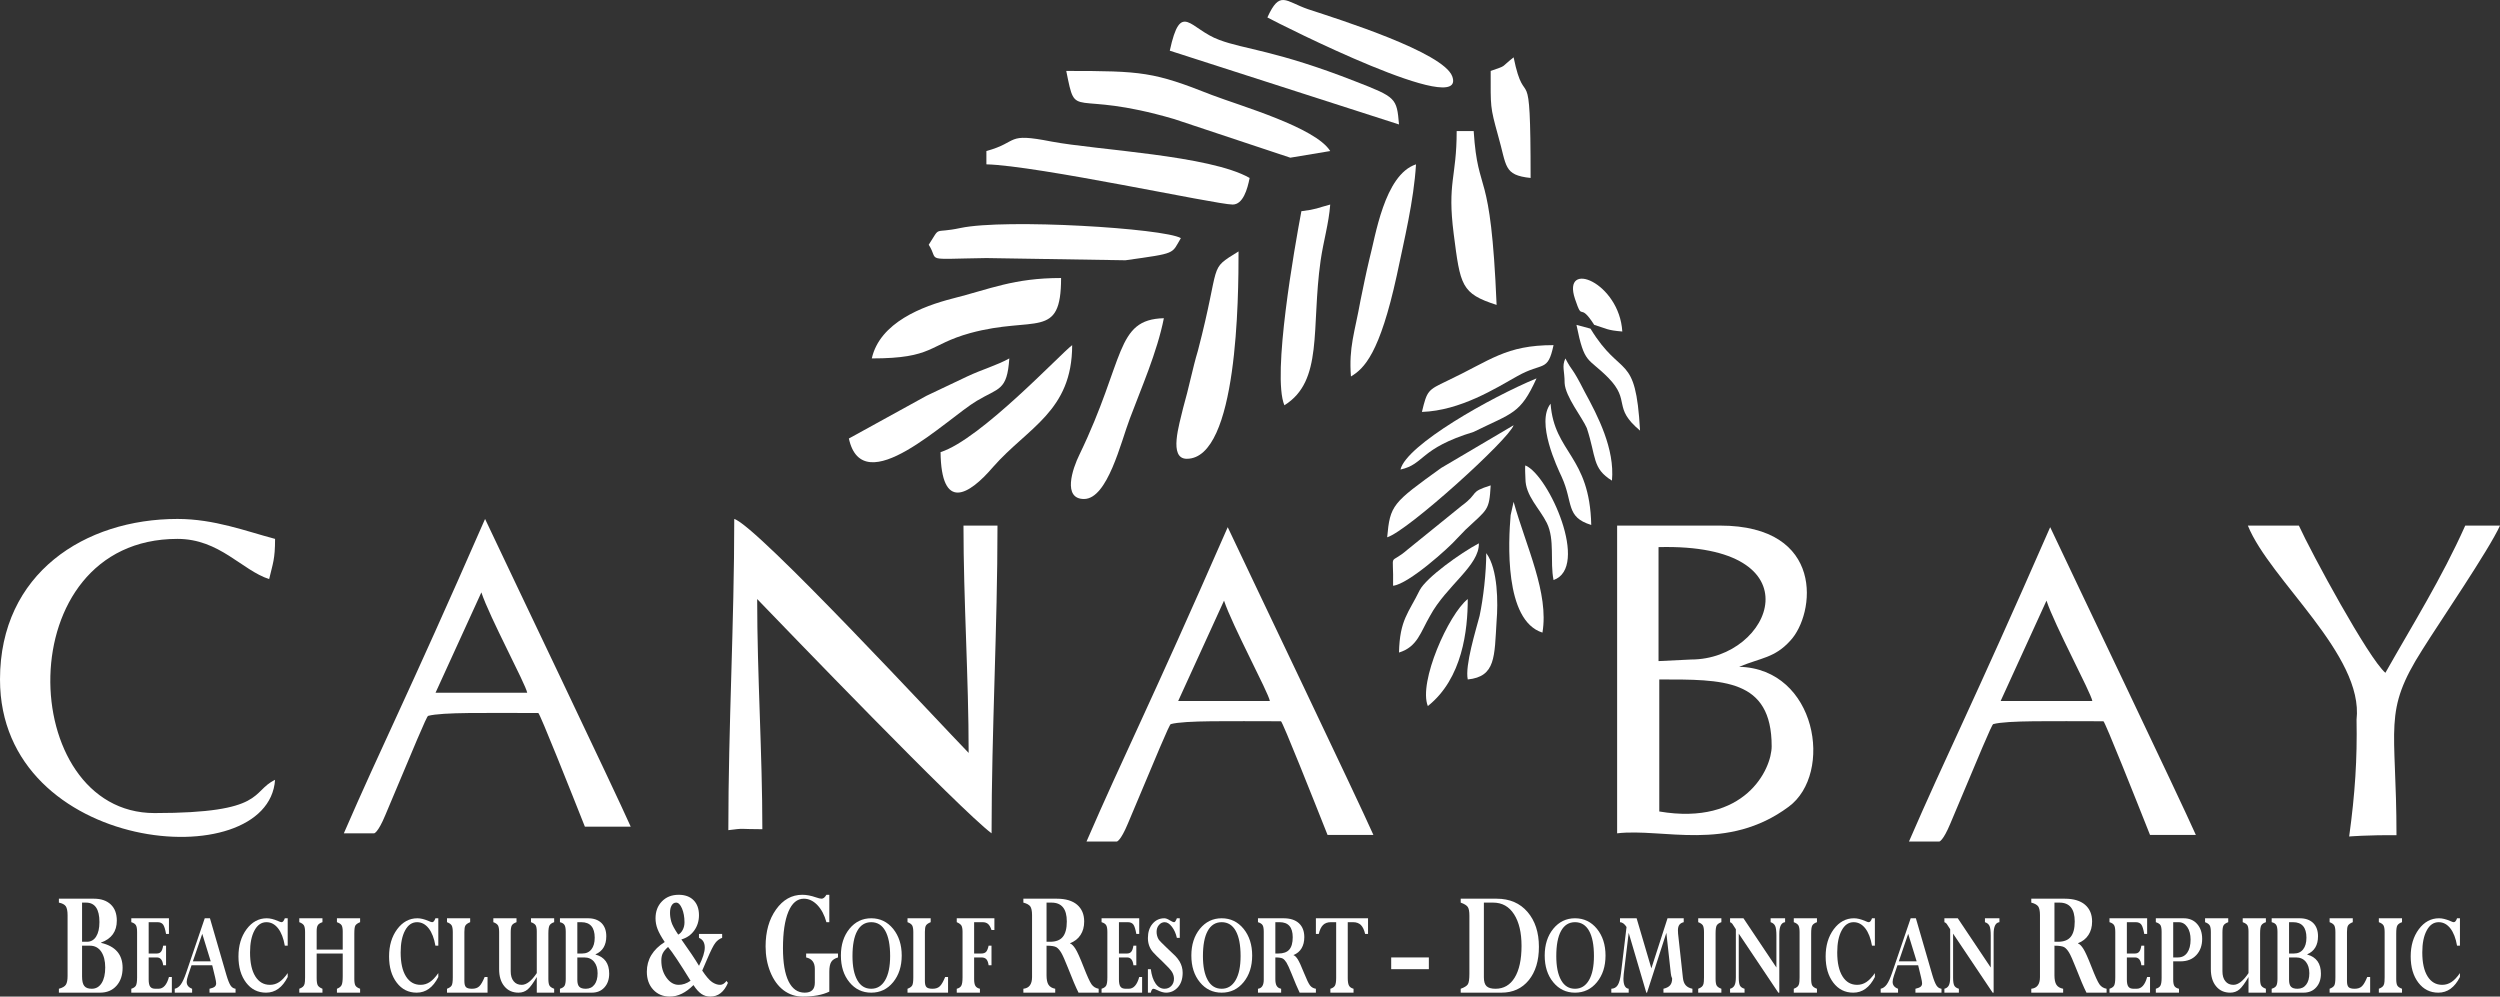 <?xml version="1.0" standalone="no"?>
<!-- Generator: Adobe Fireworks 10, Export SVG Extension by Aaron Beall (http://fireworks.abeall.com) . Version: 0.6.1  -->
<!DOCTYPE svg PUBLIC "-//W3C//DTD SVG 1.1//EN" "http://www.w3.org/Graphics/SVG/1.1/DTD/svg11.dtd">
<svg id="Untitled-Page%201" viewBox="0 0 439 175" style="background-color:#ffffff00" version="1.1"
	xmlns="http://www.w3.org/2000/svg" xmlns:xlink="http://www.w3.org/1999/xlink" xml:space="preserve"
	x="0px" y="0px" width="439px" height="175px"
>
	<rect x="0" y="0" width="439" height="175" fill="#333333" stroke="none"/>
	<g id="Layer%201">
		<g>
			<path d="M 283.967 146.332 C 292.018 145.387 303.313 149.669 314.092 141.663 C 322.012 135.825 319.026 117.423 305.392 117.089 C 309.287 115.478 311.623 115.533 314.351 112.531 C 318.766 107.86 320.584 92.293 302.015 92.293 L 283.967 92.293 L 283.967 146.332 ZM 296.951 115.811 L 291.238 116.089 L 291.238 96.073 C 319.415 95.352 311.236 115.811 296.951 115.811 ZM 291.369 142.496 L 291.369 119.313 C 302.536 119.313 311.105 119.146 311.105 131.043 C 311.105 135.046 306.431 145.054 291.369 142.496 Z" fill="#ffffff"/>
			<path d="M 127.896 145.776 C 130.882 145.387 129.714 145.61 133.869 145.61 C 133.869 132.322 132.96 118.535 132.96 105.192 C 137.635 110.028 168.537 142.163 174.12 146.332 C 174.12 128.319 175.159 110.251 175.159 92.293 L 169.187 92.293 C 169.187 105.526 170.095 118.868 170.095 132.212 C 165.421 127.43 132.96 92.35 128.935 91.126 C 128.935 109.529 127.896 127.43 127.896 145.776 L 127.896 145.776 Z" fill="#ffffff"/>
			<path d="M 60.378 146.332 C 64.533 146.332 65.052 146.332 65.701 146.332 C 65.701 146.332 66.35 146.278 67.649 143.165 C 72.842 130.821 74.92 125.762 75.179 125.707 C 77.646 125.039 85.437 125.206 94.526 125.206 C 94.786 125.206 100.369 139.272 102.706 145.166 L 110.756 145.166 C 107.9 138.716 89.332 99.966 85.178 91.126 C 71.155 123.149 67.129 130.767 60.378 146.332 L 60.378 146.332 ZM 84.529 104.024 C 85.956 108.361 92.319 120.147 92.578 121.649 L 76.478 121.649 L 84.529 104.024 Z" fill="#ffffff"/>
			<path d="M 0 119.313 C 0 150.002 47.133 154.005 48.302 136.938 C 44.017 138.993 46.745 142.775 27.137 142.775 C 2.856 142.775 1.299 94.629 31.163 94.629 C 38.564 94.629 42.459 100.133 47.263 101.689 C 47.913 98.909 48.302 98.243 48.302 94.629 C 43.238 93.294 37.655 91.126 31.163 91.126 C 14.932 91.126 0 100.633 0 119.313 L 0 119.313 Z" fill="#ffffff"/>
			<path d="M 413.81 126.374 C 413.941 133.212 413.551 139.383 412.513 146.888 C 412.513 146.888 415.759 146.612 420.823 146.666 C 420.823 127.374 418.356 125.094 425.367 114.087 C 428.354 109.306 437.053 96.574 439 92.293 L 432.897 92.293 C 428.743 101.578 423.679 109.639 418.874 118.146 C 415.887 115.588 405.89 97.13 403.682 92.293 L 394.723 92.293 C 398.618 101.911 415.11 114.977 413.81 126.374 L 413.81 126.374 Z" fill="#ffffff"/>
			<path d="M 226.577 27.691 L 233.587 26.524 C 230.992 22.353 217.747 18.573 212.813 16.683 C 202.556 12.624 200.609 12.457 187.234 12.457 C 189.052 21.52 187.754 15.516 206.191 20.909 L 226.577 27.691 Z" fill="#ffffff"/>
			<path d="M 173.211 26.524 L 173.211 28.858 C 182.17 29.081 213.592 35.919 216.45 35.919 C 218.267 35.919 219.046 33.251 219.436 31.249 C 212.424 27.247 192.558 26.357 184.637 24.856 C 176.458 23.244 179.055 24.912 173.211 26.524 L 173.211 26.524 Z" fill="#ffffff"/>
			<path d="M 163.083 42.98 C 165.032 45.982 161.785 45.482 173.211 45.316 L 197.622 45.704 C 206.71 44.425 205.673 44.648 207.36 41.813 C 204.374 40.089 176.587 38.366 168.667 40.034 C 163.733 41.09 165.291 39.533 163.083 42.98 L 163.083 42.98 Z" fill="#ffffff"/>
			<path d="M 153.086 62.939 C 163.992 62.939 162.954 60.548 170.355 58.492 C 181.781 55.378 186.326 59.77 186.326 48.818 C 178.015 48.818 173.86 50.764 167.238 52.431 C 162.045 53.766 154.514 56.601 153.086 62.939 L 153.086 62.939 Z" fill="#ffffff"/>
			<path d="M 208.399 80.563 C 217.358 80.563 217.488 52.098 217.488 44.147 C 212.035 47.539 214.501 45.704 210.346 61.604 C 209.437 64.606 208.788 68.053 207.75 71.668 C 207.1 74.503 205.153 80.563 208.399 80.563 L 208.399 80.563 Z" fill="#ffffff"/>
			<path d="M 237.225 66.108 C 239.561 64.718 242.287 62.049 245.274 48.373 C 246.572 42.146 248.261 35.307 248.651 28.858 C 243.067 30.693 241.508 41.646 240.469 45.482 C 239.821 48.206 239.431 50.208 238.912 52.709 C 237.874 58.492 236.833 60.938 237.225 66.108 L 237.225 66.108 Z" fill="#ffffff"/>
			<path d="M 205.413 8.9 L 245.664 21.854 C 245.274 17.184 245.144 17.073 238.003 14.292 C 224.11 8.844 218.527 8.678 214.112 7.009 C 208.918 5.119 207.36 -0.051 205.413 8.9 L 205.413 8.9 Z" fill="#ffffff"/>
			<path d="M 190.35 87.624 C 194.505 87.624 196.843 77.561 198.401 73.502 C 200.349 68.276 203.205 61.827 204.374 55.878 C 195.804 56.101 197.622 63.106 189.572 79.785 C 188.273 82.398 186.586 87.624 190.35 87.624 L 190.35 87.624 Z" fill="#ffffff"/>
			<path d="M 165.161 79.395 C 165.291 89.847 170.095 87.012 174.38 82.008 C 180.482 75.058 188.273 72.224 188.273 60.605 C 186.196 62.16 172.173 77.171 165.161 79.395 L 165.161 79.395 Z" fill="#ffffff"/>
			<path d="M 262.803 53.543 C 261.764 28.525 259.557 34.864 258.779 23.021 L 255.792 23.021 C 255.792 31.249 254.105 31.972 255.272 41.09 C 256.441 50.152 256.572 51.542 262.803 53.543 L 262.803 53.543 Z" fill="#ffffff"/>
			<path d="M 222.551 3.063 C 225.018 4.396 257.738 20.909 255.013 13.403 C 253.454 9.177 235.277 3.451 229.692 1.616 C 225.667 0.227 224.759 -1.774 222.551 3.063 L 222.551 3.063 Z" fill="#ffffff"/>
			<path d="M 228.523 37.087 C 227.356 43.313 223.331 65.885 225.538 71.167 C 232.42 66.886 230.213 57.658 231.9 45.759 C 232.42 42.202 233.328 39.31 233.587 35.919 C 231.251 36.531 231.251 36.753 228.523 37.087 L 228.523 37.087 Z" fill="#ffffff"/>
			<path d="M 149.06 77.005 C 151.528 88.234 166.2 73.558 171.523 70.389 C 175.418 68.053 176.847 68.666 177.236 62.939 C 174.9 64.218 172.562 64.829 169.836 66.108 C 167.238 67.331 165.421 68.221 162.694 69.5 L 149.06 77.005 Z" fill="#ffffff"/>
			<path d="M 245.923 82.453 C 250.208 81.508 249.169 78.784 258.779 75.837 C 265.659 72.446 266.959 72.724 269.815 66.442 C 261.764 69.777 246.962 78.117 245.923 82.453 L 245.923 82.453 Z" fill="#ffffff"/>
			<path d="M 266.438 66.053 C 270.982 63.495 271.762 65.441 272.802 60.605 C 264.361 60.605 261.764 63.273 254.105 66.886 C 250.728 68.499 250.597 68.554 249.69 72.334 C 256.441 72.112 262.674 68.165 266.438 66.053 L 266.438 66.053 Z" fill="#ffffff"/>
			<path d="M 261.764 12.457 C 261.764 18.851 261.636 18.63 263.062 23.8 C 264.62 29.193 263.972 30.748 268.775 31.249 C 268.775 8.844 267.867 20.241 265.79 10.068 C 263.323 12.013 264.751 11.402 261.764 12.457 L 261.764 12.457 Z" fill="#ffffff"/>
			<path d="M 243.587 94.351 C 247.223 93.238 265.01 77.116 265.79 74.67 L 253.064 82.176 C 244.495 88.346 244.105 88.68 243.587 94.351 L 243.587 94.351 Z" fill="#ffffff"/>
			<path d="M 249.3 103.635 C 247.351 107.638 245.795 108.806 245.664 114.587 C 248.91 113.587 249.428 111.029 251.118 108.138 C 253.974 102.857 259.818 99.299 259.687 95.407 C 256.441 97.13 250.469 101.411 249.3 103.635 L 249.3 103.635 Z" fill="#ffffff"/>
			<path d="M 255.792 94.629 L 257.349 93.016 C 261.246 89.347 261.505 89.736 261.764 85.233 C 257.869 86.456 259.818 86.512 256.7 88.791 L 247.223 96.463 C 243.715 99.521 244.754 96.408 244.625 102.857 C 247.351 102.579 254.492 96.13 255.792 94.629 L 255.792 94.629 Z" fill="#ffffff"/>
			<path d="M 267.867 84.066 C 267.867 87.068 270.333 89.236 271.633 91.849 C 273.061 94.796 272.151 98.576 272.802 101.856 C 279.164 99.633 272.023 83.51 267.867 81.73 C 267.738 81.73 267.867 83.898 267.867 84.066 L 267.867 84.066 Z" fill="#ffffff"/>
			<path d="M 274.749 67.275 C 274.879 69.666 277.864 73.335 278.644 75.17 C 280.333 80.285 279.553 82.231 283.059 84.399 C 283.579 78.839 280.592 73.057 278.254 68.777 C 275.918 64.162 276.177 65.441 274.879 62.939 C 274.228 64.384 274.749 65.051 274.749 67.275 L 274.749 67.275 Z" fill="#ffffff"/>
			<path d="M 257.738 119.313 C 262.674 118.813 262.413 115.31 262.803 109.028 C 263.062 105.97 263.062 99.911 260.985 97.13 C 260.985 100.577 260.466 105.081 259.818 108.138 C 259.169 110.641 257.22 116.867 257.738 119.313 L 257.738 119.313 Z" fill="#ffffff"/>
			<path d="M 270.854 111.085 C 272.023 104.135 267.997 96.018 265.79 88.124 L 265.269 90.459 C 264.882 94.962 264.102 108.972 270.854 111.085 L 270.854 111.085 Z" fill="#ffffff"/>
			<path d="M 279.292 57.713 L 276.826 57.045 C 278.254 64.107 278.774 62.661 282.41 66.331 C 286.435 70.444 283.059 71.501 287.992 75.614 C 287.213 61.66 284.746 66.664 279.292 57.713 L 279.292 57.713 Z" fill="#ffffff"/>
			<path d="M 274.228 83.732 C 276.307 88.291 274.879 90.793 279.423 92.183 C 279.164 80.007 272.931 79.562 272.282 70.889 C 269.685 74.17 273.451 82.064 274.228 83.732 L 274.228 83.732 Z" fill="#ffffff"/>
			<path d="M 257.738 105.192 C 254.364 107.86 249.041 119.814 250.728 123.983 C 256.831 119.146 257.738 110.584 257.738 105.192 L 257.738 105.192 Z" fill="#ffffff"/>
			<path d="M 279.943 57.045 C 282.149 57.713 282.149 57.991 284.877 58.214 C 284.356 49.596 274.228 45.482 276.567 52.487 C 277.995 56.767 277.215 52.765 279.943 57.045 L 279.943 57.045 Z" fill="#ffffff"/>
			<path d="M 190.788 147.778 C 194.943 147.778 195.462 147.778 196.112 147.778 C 196.112 147.778 196.761 147.724 198.06 144.61 C 203.253 132.268 205.33 127.209 205.59 127.153 C 208.058 126.486 215.848 126.653 224.938 126.653 C 225.197 126.653 230.779 140.718 233.117 146.612 L 241.168 146.612 C 238.312 140.161 219.743 101.412 215.589 92.573 C 201.565 124.596 197.54 132.212 190.788 147.778 L 190.788 147.778 ZM 214.939 105.471 C 216.367 109.808 222.73 121.593 222.989 123.094 L 206.889 123.094 L 214.939 105.471 Z" fill="#ffffff"/>
			<path d="M 335.212 147.778 C 339.368 147.778 339.886 147.778 340.537 147.778 C 340.537 147.778 341.186 147.724 342.484 144.61 C 347.678 132.268 349.755 127.209 350.014 127.153 C 352.481 126.486 360.273 126.653 369.361 126.653 C 369.622 126.653 375.204 140.718 377.542 146.612 L 385.591 146.612 C 382.735 140.161 364.168 101.412 360.012 92.573 C 345.991 124.596 341.965 132.212 335.212 147.778 L 335.212 147.778 ZM 359.363 105.471 C 360.791 109.808 367.155 121.593 367.414 123.094 L 351.314 123.094 L 359.363 105.471 Z" fill="#ffffff"/>
			<g>
				<path d="M 20.449 173.109 C 21.164 172.314 21.53 171.261 21.53 169.951 C 21.53 167.609 20.266 166.148 17.747 165.568 L 17.747 165.514 C 19.591 164.848 20.513 163.559 20.513 161.657 C 20.513 160.433 20.155 159.487 19.448 158.821 C 18.741 158.155 17.755 157.811 16.5 157.811 L 10.341 157.811 L 10.341 158.499 C 10.929 158.617 11.334 158.832 11.549 159.133 C 11.755 159.444 11.867 159.97 11.867 160.701 L 11.867 171.369 C 11.867 172.078 11.771 172.583 11.581 172.894 C 11.39 173.217 10.977 173.453 10.341 173.625 L 10.341 174.312 L 17.564 174.312 C 18.764 174.312 19.726 173.915 20.449 173.109 L 20.449 173.109 ZM 15.109 158.499 C 16.674 158.499 17.461 159.637 17.461 161.915 C 17.461 163.011 17.262 163.859 16.881 164.461 C 16.492 165.073 15.959 165.374 15.276 165.374 L 14.41 165.374 L 14.41 158.499 L 15.109 158.499 L 15.109 158.499 ZM 17.771 167.104 C 18.24 167.802 18.478 168.726 18.478 169.886 C 18.478 171.057 18.264 171.97 17.843 172.637 C 17.421 173.303 16.841 173.625 16.11 173.625 C 15.49 173.625 15.053 173.464 14.799 173.131 C 14.537 172.808 14.41 172.25 14.41 171.465 L 14.41 166.062 L 15.8 166.062 C 16.643 166.062 17.294 166.416 17.771 167.104 L 17.771 167.104 Z" fill="#ffffff"/>
				<path d="M 28.269 167.125 C 28.094 167.34 27.848 167.437 27.53 167.437 L 26.107 167.437 L 26.107 161.936 L 27.681 161.936 C 28.126 161.936 28.444 162.087 28.65 162.366 C 28.849 162.646 29.016 163.194 29.159 163.999 L 29.667 163.999 L 29.667 161.249 L 23.056 161.249 L 23.056 161.936 C 23.453 162.055 23.715 162.227 23.858 162.452 C 24.001 162.678 24.073 163.075 24.073 163.655 L 24.073 171.637 C 24.073 172.346 24.001 172.819 23.866 173.066 C 23.731 173.313 23.461 173.496 23.056 173.625 L 23.056 174.312 L 30.176 174.312 L 30.176 171.562 L 29.667 171.562 C 29.294 172.937 28.682 173.625 27.824 173.625 L 27.307 173.625 C 26.862 173.625 26.552 173.507 26.378 173.26 C 26.195 173.023 26.107 172.604 26.107 172.003 L 26.107 168.125 L 27.53 168.125 C 28.181 168.125 28.555 168.587 28.65 169.5 L 29.159 169.5 L 29.159 166.062 L 28.65 166.062 C 28.571 166.567 28.444 166.921 28.269 167.125 L 28.269 167.125 Z" fill="#ffffff"/>
				<path d="M 41.365 174.312 L 41.365 173.625 C 41 173.582 40.706 173.388 40.483 173.045 C 40.261 172.701 40.014 172.089 39.752 171.197 L 36.867 161.249 L 35.953 161.249 L 32.695 170.81 C 32.369 171.766 32.051 172.454 31.75 172.873 C 31.448 173.292 31.09 173.539 30.685 173.625 L 30.685 174.312 L 33.736 174.312 L 33.736 173.625 C 33.1 173.388 32.783 172.991 32.783 172.411 C 32.783 172.142 32.862 171.777 33.021 171.304 L 33.633 169.5 L 37.265 169.5 L 37.781 171.637 C 37.892 172.121 37.956 172.465 37.956 172.669 C 37.956 172.927 37.868 173.131 37.694 173.27 C 37.519 173.41 37.217 173.528 36.788 173.625 L 36.788 174.312 L 41.365 174.312 L 41.365 174.312 ZM 35.516 163.978 L 37.002 168.812 L 33.871 168.812 L 35.516 163.978 L 35.516 163.978 Z" fill="#ffffff"/>
				<path d="M 50.52 161.249 L 50.011 161.249 C 49.852 161.711 49.661 161.936 49.439 161.936 C 49.328 161.936 49.113 161.872 48.803 161.722 C 48.072 161.41 47.42 161.249 46.848 161.249 C 45.434 161.249 44.25 161.893 43.296 163.172 C 42.343 164.461 41.874 166.051 41.874 167.953 C 41.874 169.843 42.319 171.369 43.217 172.551 C 44.115 173.732 45.283 174.312 46.721 174.312 C 48.327 174.312 49.59 173.399 50.52 171.562 L 50.52 170.875 C 50.011 171.605 49.511 172.132 49.018 172.454 C 48.525 172.776 47.993 172.937 47.405 172.937 C 46.308 172.937 45.458 172.443 44.838 171.455 C 44.218 170.466 43.908 169.07 43.908 167.254 C 43.908 165.643 44.162 164.354 44.687 163.387 C 45.203 162.42 45.903 161.936 46.785 161.936 C 47.587 161.936 48.271 162.302 48.835 163.022 C 49.399 163.752 49.789 164.762 50.011 166.062 L 50.52 166.062 L 50.52 161.249 L 50.52 161.249 Z" fill="#ffffff"/>
				<path d="M 59.968 173.013 C 59.825 173.27 59.563 173.475 59.166 173.625 L 59.166 174.312 L 63.235 174.312 L 63.235 173.625 C 62.813 173.475 62.535 173.281 62.408 173.055 C 62.281 172.83 62.218 172.443 62.218 171.885 L 62.218 163.946 C 62.218 163.215 62.273 162.742 62.4 162.527 C 62.527 162.312 62.806 162.108 63.235 161.936 L 63.235 161.249 L 59.166 161.249 L 59.166 161.936 C 59.579 162.087 59.849 162.259 59.984 162.474 C 60.111 162.689 60.183 163.054 60.183 163.57 L 60.183 166.749 L 55.606 166.749 L 55.606 163.483 C 55.606 163.022 55.669 162.678 55.812 162.463 C 55.947 162.248 56.218 162.065 56.623 161.936 L 56.623 161.249 L 52.554 161.249 L 52.554 161.936 C 52.967 162.087 53.238 162.28 53.373 162.506 C 53.5 162.732 53.571 163.118 53.571 163.677 L 53.571 171.616 C 53.571 172.175 53.54 172.561 53.484 172.765 C 53.428 172.97 53.333 173.141 53.19 173.27 C 53.047 173.399 52.84 173.518 52.554 173.625 L 52.554 174.312 L 56.623 174.312 L 56.623 173.625 C 56.202 173.453 55.924 173.249 55.796 173.013 C 55.669 172.776 55.606 172.346 55.606 171.723 L 55.606 167.437 L 60.183 167.437 L 60.183 171.433 C 60.183 172.228 60.111 172.755 59.968 173.013 L 59.968 173.013 Z" fill="#ffffff"/>
				<path d="M 76.967 161.249 L 76.458 161.249 C 76.299 161.711 76.108 161.936 75.886 161.936 C 75.775 161.936 75.56 161.872 75.25 161.722 C 74.519 161.41 73.867 161.249 73.295 161.249 C 71.881 161.249 70.697 161.893 69.743 163.172 C 68.79 164.461 68.321 166.051 68.321 167.953 C 68.321 169.843 68.766 171.369 69.664 172.551 C 70.562 173.732 71.73 174.312 73.168 174.312 C 74.773 174.312 76.037 173.399 76.967 171.562 L 76.967 170.875 C 76.458 171.605 75.957 172.132 75.465 172.454 C 74.972 172.776 74.44 172.937 73.852 172.937 C 72.755 172.937 71.905 172.443 71.285 171.455 C 70.665 170.466 70.355 169.07 70.355 167.254 C 70.355 165.643 70.609 164.354 71.134 163.387 C 71.65 162.42 72.35 161.936 73.232 161.936 C 74.034 161.936 74.718 162.302 75.282 163.022 C 75.846 163.752 76.236 164.762 76.458 166.062 L 76.967 166.062 L 76.967 161.249 L 76.967 161.249 Z" fill="#ffffff"/>
				<path d="M 78.493 161.249 L 78.493 161.936 C 78.906 162.087 79.176 162.28 79.311 162.506 C 79.438 162.732 79.51 163.118 79.51 163.677 L 79.51 171.616 C 79.51 172.336 79.446 172.808 79.319 173.034 C 79.192 173.27 78.922 173.464 78.493 173.625 L 78.493 174.312 L 85.613 174.312 L 85.613 171.562 L 85.104 171.562 C 84.77 172.368 84.46 172.916 84.159 173.195 C 83.857 173.485 83.427 173.625 82.887 173.625 C 82.362 173.625 82.013 173.528 81.822 173.335 C 81.632 173.141 81.544 172.787 81.544 172.25 L 81.544 163.634 C 81.544 163.118 81.6 162.742 81.727 162.527 C 81.854 162.312 82.132 162.108 82.561 161.936 L 82.561 161.249 L 78.493 161.249 L 78.493 161.249 Z" fill="#ffffff"/>
				<path d="M 97.311 174.312 L 97.311 173.625 C 96.889 173.475 96.611 173.281 96.484 173.055 C 96.357 172.841 96.293 172.443 96.293 171.885 L 96.293 163.924 C 96.293 163.204 96.365 162.721 96.508 162.484 C 96.651 162.248 96.913 162.065 97.311 161.936 L 97.311 161.249 L 93.242 161.249 L 93.242 161.936 C 93.655 162.087 93.933 162.27 94.06 162.474 C 94.187 162.689 94.259 163.054 94.259 163.57 L 94.259 170.875 C 93.337 172.25 92.455 172.937 91.613 172.937 C 91.009 172.937 90.54 172.733 90.198 172.304 C 89.848 171.885 89.681 171.304 89.681 170.552 L 89.681 163.741 C 89.681 163.14 89.745 162.721 89.88 162.495 C 90.015 162.27 90.285 162.087 90.699 161.936 L 90.699 161.249 L 86.63 161.249 L 86.63 161.936 C 87.043 162.087 87.313 162.28 87.448 162.506 C 87.576 162.732 87.647 163.118 87.647 163.677 L 87.647 170.187 C 87.647 171.455 87.949 172.454 88.569 173.195 C 89.189 173.947 90.015 174.312 91.056 174.312 C 91.676 174.312 92.217 174.119 92.67 173.732 C 93.115 173.346 93.647 172.615 94.259 171.562 L 94.259 174.312 L 97.311 174.312 L 97.311 174.312 Z" fill="#ffffff"/>
				<path d="M 106.139 173.388 C 106.696 172.776 106.974 171.97 106.974 170.971 C 106.974 169.177 106.171 168.06 104.574 167.62 L 104.574 167.577 C 105.829 167.029 106.465 165.976 106.465 164.407 C 106.465 163.408 106.179 162.635 105.615 162.076 C 105.043 161.528 104.256 161.249 103.255 161.249 L 98.328 161.249 L 98.328 161.936 C 98.725 162.033 98.987 162.194 99.13 162.431 C 99.273 162.667 99.345 163.075 99.345 163.634 L 99.345 171.885 C 99.345 172.422 99.281 172.819 99.154 173.066 C 99.027 173.313 98.749 173.496 98.328 173.625 L 98.328 174.312 L 103.914 174.312 C 104.836 174.312 105.583 174.012 106.139 173.388 L 106.139 173.388 ZM 102.079 161.936 C 103.644 161.936 104.431 162.85 104.431 164.665 C 104.431 165.546 104.232 166.223 103.851 166.706 C 103.461 167.201 102.929 167.437 102.245 167.437 L 101.379 167.437 L 101.379 161.936 L 102.079 161.936 L 102.079 161.936 ZM 104.32 168.887 C 104.733 169.392 104.939 170.069 104.939 170.907 C 104.939 171.766 104.749 172.432 104.383 172.905 C 104.017 173.388 103.509 173.625 102.865 173.625 C 102.325 173.625 101.944 173.507 101.721 173.27 C 101.49 173.034 101.379 172.626 101.379 172.056 L 101.379 168.125 L 102.595 168.125 C 103.326 168.125 103.906 168.382 104.32 168.887 L 104.32 168.887 Z" fill="#ffffff"/>
				<path d="M 115.461 163.129 C 115.699 163.752 116.121 164.515 116.725 165.417 C 114.626 166.749 113.585 168.49 113.585 170.638 C 113.585 171.928 113.959 172.98 114.706 173.786 C 115.453 174.592 116.43 175 117.622 175 C 119.053 175 120.436 174.323 121.771 172.98 C 122.263 173.732 122.74 174.248 123.193 174.549 C 123.638 174.85 124.155 175 124.735 175 C 126.102 175 127.135 174.205 127.826 172.594 L 127.572 172.25 C 127.23 172.712 126.857 172.937 126.451 172.937 C 125.99 172.937 125.522 172.776 125.045 172.454 C 124.568 172.132 123.988 171.455 123.312 170.434 C 123.535 169.94 123.829 169.274 124.178 168.425 C 124.806 166.943 125.283 165.997 125.617 165.568 C 125.951 165.138 126.348 164.848 126.809 164.687 L 126.809 163.999 L 122.74 163.999 L 122.74 164.687 C 123.416 164.966 123.757 165.535 123.757 166.395 C 123.757 167.168 123.416 168.243 122.748 169.596 C 122.057 168.436 121.024 166.9 119.649 164.966 C 120.594 164.697 121.35 164.171 121.906 163.398 C 122.462 162.624 122.74 161.722 122.74 160.712 C 122.74 159.595 122.422 158.714 121.794 158.08 C 121.167 157.446 120.293 157.124 119.18 157.124 C 117.948 157.124 116.963 157.521 116.224 158.295 C 115.477 159.068 115.111 160.056 115.111 161.26 C 115.111 161.883 115.222 162.506 115.461 163.129 L 115.461 163.129 ZM 117.948 158.982 C 118.139 158.66 118.401 158.499 118.735 158.499 C 119.124 158.499 119.466 158.843 119.76 159.53 C 120.046 160.218 120.197 161.023 120.197 161.947 C 120.197 162.441 120.094 162.882 119.887 163.279 C 119.681 163.677 119.418 163.956 119.093 164.117 C 118.425 163.129 118.02 162.377 117.877 161.84 C 117.726 161.313 117.654 160.798 117.654 160.282 C 117.654 159.745 117.75 159.304 117.948 158.982 L 117.948 158.982 ZM 116.383 167.394 C 116.558 167.039 116.868 166.674 117.313 166.287 C 118.067 167.19 119.387 169.167 121.262 172.218 C 120.579 172.701 119.879 172.937 119.172 172.937 C 118.346 172.937 117.63 172.518 117.026 171.67 C 116.422 170.832 116.129 169.833 116.129 168.672 C 116.129 168.178 116.208 167.749 116.383 167.394 L 116.383 167.394 Z" fill="#ffffff"/>
				<path d="M 145.118 157.124 C 144.848 157.586 144.57 157.811 144.268 157.811 C 144.061 157.811 143.728 157.736 143.275 157.575 C 142.408 157.274 141.614 157.124 140.883 157.124 C 139.023 157.124 137.489 157.994 136.266 159.713 C 135.042 161.432 134.438 163.591 134.438 166.191 C 134.438 167.824 134.716 169.317 135.272 170.692 C 135.829 172.067 136.599 173.131 137.585 173.883 C 138.57 174.624 139.691 175 140.962 175 C 142.869 175 144.419 174.71 145.627 174.13 L 145.627 170.617 C 145.627 169.854 145.738 169.285 145.961 168.919 C 146.183 168.554 146.581 168.296 147.153 168.125 L 147.153 167.437 L 141.558 167.437 L 141.558 168.125 C 142.575 168.35 143.084 169.016 143.084 170.133 L 143.084 172.572 C 143.084 173.732 142.488 174.312 141.304 174.312 C 140.064 174.312 139.119 173.646 138.467 172.314 C 137.815 170.982 137.489 169.048 137.489 166.502 C 137.489 163.752 137.807 161.614 138.443 160.089 C 139.079 158.574 139.985 157.811 141.161 157.811 C 142.019 157.811 142.814 158.187 143.529 158.929 C 144.244 159.68 144.777 160.68 145.118 161.936 L 145.627 161.936 L 145.627 157.124 L 145.118 157.124 L 145.118 157.124 Z" fill="#ffffff"/>
				<path d="M 156.832 163.097 C 155.831 161.872 154.543 161.249 152.986 161.249 C 151.436 161.249 150.165 161.872 149.163 163.097 C 148.162 164.332 147.661 165.901 147.661 167.791 C 147.661 169.693 148.154 171.251 149.155 172.475 C 150.157 173.7 151.428 174.312 152.986 174.312 C 154.543 174.312 155.831 173.7 156.832 172.475 C 157.833 171.251 158.342 169.693 158.342 167.791 C 158.342 165.901 157.833 164.332 156.832 163.097 L 156.832 163.097 ZM 155.425 172.132 C 154.837 173.131 154.027 173.625 152.986 173.625 C 151.921 173.625 151.11 173.131 150.546 172.121 C 149.974 171.111 149.696 169.704 149.696 167.899 C 149.696 165.954 149.974 164.472 150.538 163.462 C 151.094 162.452 151.913 161.936 152.986 161.936 C 154.066 161.936 154.893 162.452 155.457 163.462 C 156.021 164.472 156.307 165.944 156.307 167.877 C 156.307 169.714 156.013 171.132 155.425 172.132 L 155.425 172.132 Z" fill="#ffffff"/>
				<path d="M 159.359 161.249 L 159.359 161.936 C 159.772 162.087 160.042 162.28 160.178 162.506 C 160.305 162.732 160.376 163.118 160.376 163.677 L 160.376 171.616 C 160.376 172.336 160.313 172.808 160.185 173.034 C 160.058 173.27 159.788 173.464 159.359 173.625 L 159.359 174.312 L 166.479 174.312 L 166.479 171.562 L 165.971 171.562 C 165.637 172.368 165.327 172.916 165.025 173.195 C 164.723 173.485 164.294 173.625 163.754 173.625 C 163.229 173.625 162.879 173.528 162.689 173.335 C 162.498 173.141 162.411 172.787 162.411 172.25 L 162.411 163.634 C 162.411 163.118 162.466 162.742 162.593 162.527 C 162.72 162.312 162.999 162.108 163.428 161.936 L 163.428 161.249 L 159.359 161.249 L 159.359 161.249 Z" fill="#ffffff"/>
				<path d="M 173.155 167.147 C 172.972 167.34 172.694 167.437 172.328 167.437 L 171.057 167.437 L 171.057 161.936 L 172.543 161.936 C 172.948 161.936 173.274 162.044 173.512 162.259 C 173.751 162.474 173.949 162.828 174.108 163.312 L 174.617 163.312 L 174.617 161.249 L 168.005 161.249 L 168.005 161.936 C 168.418 162.108 168.689 162.312 168.824 162.527 C 168.951 162.753 169.022 163.118 169.022 163.612 L 169.022 171.616 C 169.022 172.325 168.951 172.819 168.808 173.077 C 168.665 173.346 168.402 173.528 168.005 173.625 L 168.005 174.312 L 172.074 174.312 L 172.074 173.625 C 171.692 173.539 171.422 173.367 171.279 173.12 C 171.128 172.873 171.057 172.475 171.057 171.917 L 171.057 168.125 L 172.328 168.125 C 172.718 168.125 173.012 168.232 173.21 168.447 C 173.401 168.662 173.536 169.005 173.6 169.5 L 174.108 169.5 L 174.108 166.062 L 173.6 166.062 C 173.488 166.588 173.337 166.953 173.155 167.147 L 173.155 167.147 Z" fill="#ffffff"/>
				<path d="M 185.297 174.312 L 185.297 173.625 C 184.741 173.518 184.344 173.281 184.113 172.916 C 183.883 172.551 183.772 172.003 183.772 171.251 L 183.772 166.062 C 184.638 166.062 185.218 166.159 185.512 166.341 C 185.798 166.524 186.076 166.835 186.346 167.286 C 186.617 167.738 187.014 168.64 187.546 169.983 C 188.309 171.938 188.921 173.388 189.39 174.312 L 192.926 174.312 L 192.926 173.625 C 192.394 173.528 191.972 173.27 191.671 172.841 C 191.369 172.411 190.908 171.401 190.288 169.811 C 189.652 168.178 189.167 167.104 188.834 166.588 C 188.5 166.073 188.19 165.761 187.912 165.675 L 187.912 165.621 C 188.698 165.321 189.31 164.848 189.74 164.182 C 190.169 163.526 190.383 162.742 190.383 161.818 C 190.383 160.551 189.962 159.573 189.136 158.864 C 188.309 158.166 187.125 157.811 185.583 157.811 L 179.703 157.811 L 179.703 158.499 C 180.291 158.649 180.696 158.875 180.911 159.154 C 181.117 159.444 181.228 159.96 181.228 160.701 L 181.228 171.573 C 181.228 172.841 180.72 173.518 179.703 173.625 L 179.703 174.312 L 185.297 174.312 L 185.297 174.312 ZM 187.332 161.808 C 187.332 163.043 187.093 163.946 186.624 164.515 C 186.155 165.095 185.409 165.374 184.391 165.374 L 183.772 165.374 L 183.772 158.499 L 184.654 158.499 C 186.434 158.499 187.332 159.605 187.332 161.808 L 187.332 161.808 Z" fill="#ffffff"/>
				<path d="M 198.648 167.125 C 198.473 167.34 198.227 167.437 197.909 167.437 L 196.486 167.437 L 196.486 161.936 L 198.06 161.936 C 198.505 161.936 198.823 162.087 199.029 162.366 C 199.228 162.646 199.395 163.194 199.538 163.999 L 200.047 163.999 L 200.047 161.249 L 193.435 161.249 L 193.435 161.936 C 193.832 162.055 194.094 162.227 194.237 162.452 C 194.381 162.678 194.452 163.075 194.452 163.655 L 194.452 171.637 C 194.452 172.346 194.381 172.819 194.245 173.066 C 194.11 173.313 193.84 173.496 193.435 173.625 L 193.435 174.312 L 200.555 174.312 L 200.555 171.562 L 200.047 171.562 C 199.673 172.937 199.061 173.625 198.203 173.625 L 197.686 173.625 C 197.241 173.625 196.931 173.507 196.756 173.26 C 196.574 173.023 196.486 172.604 196.486 172.003 L 196.486 168.125 L 197.909 168.125 C 198.56 168.125 198.934 168.587 199.029 169.5 L 199.538 169.5 L 199.538 166.062 L 199.029 166.062 C 198.95 166.567 198.823 166.921 198.648 167.125 L 198.648 167.125 Z" fill="#ffffff"/>
				<path d="M 206.658 161.249 C 206.483 161.711 206.325 161.936 206.181 161.936 C 206.023 161.936 205.768 161.829 205.403 161.603 C 205.037 161.367 204.719 161.249 204.457 161.249 C 203.607 161.249 202.915 161.582 202.375 162.227 C 201.834 162.871 201.572 163.709 201.572 164.719 C 201.572 165.202 201.644 165.654 201.803 166.083 C 201.962 166.513 202.192 166.889 202.502 167.233 C 202.812 167.577 203.368 168.135 204.171 168.887 C 205.037 169.714 205.585 170.316 205.808 170.681 C 206.03 171.057 206.15 171.455 206.15 171.863 C 206.15 172.379 205.991 172.798 205.681 173.131 C 205.363 173.464 204.966 173.625 204.489 173.625 C 203.869 173.625 203.344 173.324 202.923 172.712 C 202.494 172.099 202.216 171.261 202.081 170.187 L 201.572 170.187 L 201.572 174.312 L 202.081 174.312 C 202.176 173.861 202.327 173.625 202.542 173.625 C 202.669 173.625 202.891 173.711 203.209 173.861 C 203.805 174.162 204.322 174.312 204.759 174.312 C 205.57 174.312 206.253 174.001 206.825 173.378 C 207.389 172.755 207.675 171.895 207.675 170.821 C 207.675 170.112 207.493 169.446 207.135 168.833 C 206.897 168.447 206.642 168.125 206.388 167.867 C 206.126 167.609 205.593 167.104 204.799 166.352 C 204.004 165.6 203.551 165.127 203.44 164.934 C 203.328 164.74 203.241 164.536 203.185 164.311 C 203.122 164.085 203.098 163.859 203.098 163.623 C 203.098 163.15 203.233 162.753 203.511 162.431 C 203.781 162.108 204.123 161.936 204.521 161.936 C 204.95 161.936 205.371 162.205 205.784 162.732 C 206.197 163.269 206.483 163.913 206.658 164.687 L 207.167 164.687 L 207.167 161.249 L 206.658 161.249 L 206.658 161.249 Z" fill="#ffffff"/>
				<path d="M 218.372 163.097 C 217.37 161.872 216.083 161.249 214.526 161.249 C 212.976 161.249 211.704 161.872 210.703 163.097 C 209.702 164.332 209.201 165.901 209.201 167.791 C 209.201 169.693 209.694 171.251 210.695 172.475 C 211.696 173.7 212.968 174.312 214.526 174.312 C 216.083 174.312 217.37 173.7 218.372 172.475 C 219.373 171.251 219.882 169.693 219.882 167.791 C 219.882 165.901 219.373 164.332 218.372 163.097 L 218.372 163.097 ZM 216.965 172.132 C 216.377 173.131 215.567 173.625 214.526 173.625 C 213.461 173.625 212.65 173.131 212.086 172.121 C 211.514 171.111 211.236 169.704 211.236 167.899 C 211.236 165.954 211.514 164.472 212.078 163.462 C 212.634 162.452 213.453 161.936 214.526 161.936 C 215.606 161.936 216.433 162.452 216.997 163.462 C 217.561 164.472 217.847 165.944 217.847 167.877 C 217.847 169.714 217.553 171.132 216.965 172.132 L 216.965 172.132 Z" fill="#ffffff"/>
				<path d="M 224.968 174.312 L 224.968 173.625 C 224.594 173.55 224.332 173.378 224.181 173.109 C 224.022 172.851 223.95 172.443 223.95 171.906 L 223.95 168.125 C 224.602 168.125 225.039 168.2 225.262 168.329 C 225.484 168.458 225.691 168.694 225.897 169.016 C 226.104 169.349 226.406 170.005 226.803 170.993 C 227.375 172.432 227.844 173.539 228.218 174.312 L 231.071 174.312 L 231.071 173.625 C 230.642 173.56 230.3 173.367 230.054 173.055 C 229.807 172.755 229.45 172.013 228.981 170.842 C 228.504 169.639 228.13 168.844 227.876 168.436 C 227.614 168.038 227.375 167.802 227.153 167.738 L 227.153 167.695 C 227.773 167.448 228.242 167.05 228.56 166.513 C 228.877 165.976 229.036 165.321 229.036 164.558 C 229.036 163.516 228.719 162.699 228.091 162.119 C 227.455 161.539 226.557 161.249 225.381 161.249 L 220.899 161.249 L 220.899 161.936 C 221.296 162.055 221.559 162.227 221.702 162.441 C 221.845 162.667 221.916 163.065 221.916 163.634 L 221.916 172.035 C 221.916 173.013 221.574 173.539 220.899 173.625 L 220.899 174.312 L 224.968 174.312 L 224.968 174.312 ZM 227.002 164.579 C 227.002 165.568 226.795 166.298 226.398 166.749 C 225.993 167.211 225.357 167.437 224.483 167.437 L 223.95 167.437 L 223.95 161.936 L 224.705 161.936 C 226.231 161.936 227.002 162.817 227.002 164.579 L 227.002 164.579 Z" fill="#ffffff"/>
				<path d="M 236.88 173.066 C 236.737 172.808 236.665 172.357 236.665 171.723 L 236.665 161.936 L 237.611 161.936 C 238.183 161.936 238.636 162.108 238.97 162.431 C 239.304 162.764 239.55 163.29 239.717 163.999 L 240.226 163.999 L 240.226 161.249 L 239.717 161.249 L 238.763 161.249 L 232.533 161.249 L 231.579 161.249 L 231.071 161.249 L 231.071 163.999 L 231.579 163.999 C 231.738 163.29 231.993 162.764 232.326 162.431 C 232.66 162.108 233.113 161.936 233.685 161.936 L 234.631 161.936 L 234.631 171.702 C 234.631 172.368 234.559 172.83 234.416 173.077 C 234.273 173.324 234.011 173.507 233.614 173.625 L 233.614 174.312 L 237.683 174.312 L 237.683 173.625 C 237.285 173.518 237.023 173.335 236.88 173.066 L 236.88 173.066 Z" fill="#ffffff"/>
				<path d="M 244.294 170.187 L 250.906 170.187 L 250.906 168.125 L 244.294 168.125 L 244.294 170.187 L 244.294 170.187 Z" fill="#ffffff"/>
				<path d="M 263.637 174.312 C 265.655 174.312 267.26 173.582 268.452 172.121 C 269.637 170.66 270.233 168.715 270.233 166.266 C 270.233 163.731 269.565 161.689 268.238 160.143 C 266.911 158.595 265.099 157.811 262.81 157.811 L 256.5 157.811 L 256.5 158.499 C 257.136 158.724 257.549 158.982 257.74 159.262 C 257.931 159.552 258.026 160.056 258.026 160.776 L 258.026 171.025 C 258.026 171.97 257.931 172.583 257.74 172.862 C 257.549 173.141 257.136 173.399 256.5 173.625 L 256.5 174.312 L 263.637 174.312 L 263.637 174.312 ZM 265.87 160.551 C 266.744 161.915 267.181 163.763 267.181 166.105 C 267.181 168.5 266.776 170.348 265.981 171.659 C 265.186 172.97 264.058 173.625 262.612 173.625 C 261.88 173.625 261.356 173.475 261.038 173.174 C 260.72 172.873 260.569 172.346 260.569 171.616 L 260.569 158.499 L 262.206 158.499 C 263.772 158.499 264.996 159.186 265.87 160.551 L 265.87 160.551 Z" fill="#ffffff"/>
				<path d="M 280.42 163.097 C 279.419 161.872 278.132 161.249 276.574 161.249 C 275.024 161.249 273.753 161.872 272.752 163.097 C 271.75 164.332 271.25 165.901 271.25 167.791 C 271.25 169.693 271.742 171.251 272.744 172.475 C 273.745 173.7 275.017 174.312 276.574 174.312 C 278.132 174.312 279.419 173.7 280.42 172.475 C 281.422 171.251 281.93 169.693 281.93 167.791 C 281.93 165.901 281.422 164.332 280.42 163.097 L 280.42 163.097 ZM 279.014 172.132 C 278.426 173.131 277.615 173.625 276.574 173.625 C 275.509 173.625 274.699 173.131 274.134 172.121 C 273.562 171.111 273.284 169.704 273.284 167.899 C 273.284 165.954 273.562 164.472 274.127 163.462 C 274.683 162.452 275.501 161.936 276.574 161.936 C 277.655 161.936 278.481 162.452 279.046 163.462 C 279.61 164.472 279.896 165.944 279.896 167.877 C 279.896 169.714 279.602 171.132 279.014 172.132 L 279.014 172.132 Z" fill="#ffffff"/>
				<path d="M 292.817 161.249 L 289.98 170.048 L 287.39 161.249 L 284.473 161.249 L 284.473 161.936 C 284.902 161.958 285.284 162.248 285.618 162.785 L 284.648 170.885 C 284.529 171.863 284.338 172.561 284.084 172.97 C 283.829 173.378 283.448 173.603 282.947 173.625 L 282.947 174.312 L 285.999 174.312 L 285.999 173.625 C 285.379 173.55 285.077 172.959 285.077 171.852 C 285.077 171.616 285.093 171.358 285.125 171.068 L 285.999 163.806 L 289.09 174.312 L 289.217 174.312 L 292.611 163.806 L 293.389 170.885 C 293.421 171.251 293.501 171.562 293.628 171.82 C 293.628 172.336 293.509 172.733 293.27 173.013 C 293.032 173.292 292.642 173.496 292.102 173.625 L 292.102 174.312 L 297.188 174.312 L 297.188 173.625 C 296.671 173.518 296.282 173.313 296.012 173.013 C 295.742 172.712 295.583 172.282 295.519 171.713 L 294.669 163.946 C 294.645 163.72 294.637 163.526 294.645 163.365 C 294.645 162.957 294.724 162.635 294.883 162.409 C 295.042 162.184 295.305 162.023 295.662 161.936 L 295.662 161.249 L 292.817 161.249 L 292.817 161.249 Z" fill="#ffffff"/>
				<path d="M 298.205 161.249 L 298.205 161.936 C 298.618 162.087 298.889 162.28 299.024 162.506 C 299.151 162.732 299.222 163.118 299.222 163.677 L 299.222 171.616 C 299.222 172.185 299.191 172.572 299.135 172.765 C 299.079 172.97 298.984 173.141 298.841 173.27 C 298.698 173.399 298.491 173.518 298.205 173.625 L 298.205 174.312 L 302.274 174.312 L 302.274 173.625 C 301.853 173.475 301.575 173.281 301.447 173.055 C 301.32 172.841 301.257 172.443 301.257 171.885 L 301.257 163.924 C 301.257 163.204 301.32 162.732 301.463 162.495 C 301.606 162.259 301.877 162.076 302.274 161.936 L 302.274 161.249 L 298.205 161.249 L 298.205 161.249 Z" fill="#ffffff"/>
				<path d="M 311.723 162.603 C 311.866 162.925 311.937 163.494 311.937 164.311 L 311.937 169.897 L 306.152 161.249 L 303.8 161.249 L 303.8 161.936 C 303.951 161.99 304.086 162.087 304.197 162.216 C 304.308 162.356 304.515 162.678 304.817 163.172 L 304.817 171.595 C 304.817 172.25 304.737 172.733 304.579 173.034 C 304.42 173.335 304.157 173.539 303.8 173.625 L 303.8 174.312 L 306.343 174.312 L 306.343 173.625 C 305.93 173.507 305.659 173.313 305.524 173.045 C 305.389 172.776 305.326 172.304 305.326 171.637 L 305.326 163.946 L 312.271 174.312 L 312.446 174.312 L 312.446 163.999 C 312.446 162.699 312.78 162.012 313.463 161.936 L 313.463 161.249 L 310.92 161.249 L 310.92 161.936 C 311.317 162.065 311.58 162.291 311.723 162.603 L 311.723 162.603 Z" fill="#ffffff"/>
				<path d="M 314.989 161.249 L 314.989 161.936 C 315.402 162.087 315.672 162.28 315.807 162.506 C 315.934 162.732 316.006 163.118 316.006 163.677 L 316.006 171.616 C 316.006 172.185 315.974 172.572 315.919 172.765 C 315.863 172.97 315.768 173.141 315.625 173.27 C 315.481 173.399 315.275 173.518 314.989 173.625 L 314.989 174.312 L 319.058 174.312 L 319.058 173.625 C 318.636 173.475 318.358 173.281 318.231 173.055 C 318.104 172.841 318.04 172.443 318.04 171.885 L 318.04 163.924 C 318.04 163.204 318.104 162.732 318.247 162.495 C 318.39 162.259 318.66 162.076 319.058 161.936 L 319.058 161.249 L 314.989 161.249 L 314.989 161.249 Z" fill="#ffffff"/>
				<path d="M 329.229 161.249 L 328.721 161.249 C 328.562 161.711 328.371 161.936 328.149 161.936 C 328.037 161.936 327.823 161.872 327.513 161.722 C 326.782 161.41 326.13 161.249 325.558 161.249 C 324.144 161.249 322.959 161.893 322.006 163.172 C 321.052 164.461 320.583 166.051 320.583 167.953 C 320.583 169.843 321.028 171.369 321.926 172.551 C 322.824 173.732 323.993 174.312 325.431 174.312 C 327.036 174.312 328.3 173.399 329.229 171.562 L 329.229 170.875 C 328.721 171.605 328.22 172.132 327.728 172.454 C 327.235 172.776 326.702 172.937 326.114 172.937 C 325.018 172.937 324.167 172.443 323.548 171.455 C 322.928 170.466 322.618 169.07 322.618 167.254 C 322.618 165.643 322.872 164.354 323.397 163.387 C 323.913 162.42 324.612 161.936 325.494 161.936 C 326.297 161.936 326.981 162.302 327.545 163.022 C 328.109 163.752 328.498 164.762 328.721 166.062 L 329.229 166.062 L 329.229 161.249 L 329.229 161.249 Z" fill="#ffffff"/>
				<path d="M 340.927 174.312 L 340.927 173.625 C 340.562 173.582 340.268 173.388 340.045 173.045 C 339.823 172.701 339.576 172.089 339.314 171.197 L 336.429 161.249 L 335.515 161.249 L 332.257 170.81 C 331.931 171.766 331.613 172.454 331.312 172.873 C 331.01 173.292 330.652 173.539 330.247 173.625 L 330.247 174.312 L 333.298 174.312 L 333.298 173.625 C 332.663 173.388 332.345 172.991 332.345 172.411 C 332.345 172.142 332.424 171.777 332.583 171.304 L 333.195 169.5 L 336.827 169.5 L 337.343 171.637 C 337.454 172.121 337.518 172.465 337.518 172.669 C 337.518 172.927 337.431 173.131 337.256 173.27 C 337.081 173.41 336.779 173.528 336.35 173.625 L 336.35 174.312 L 340.927 174.312 L 340.927 174.312 ZM 335.078 163.978 L 336.564 168.812 L 333.433 168.812 L 335.078 163.978 L 335.078 163.978 Z" fill="#ffffff"/>
				<path d="M 349.359 162.603 C 349.502 162.925 349.573 163.494 349.573 164.311 L 349.573 169.897 L 343.788 161.249 L 341.436 161.249 L 341.436 161.936 C 341.587 161.99 341.722 162.087 341.833 162.216 C 341.944 162.356 342.151 162.678 342.453 163.172 L 342.453 171.595 C 342.453 172.25 342.373 172.733 342.214 173.034 C 342.055 173.335 341.793 173.539 341.436 173.625 L 341.436 174.312 L 343.979 174.312 L 343.979 173.625 C 343.565 173.507 343.295 173.313 343.16 173.045 C 343.025 172.776 342.962 172.304 342.962 171.637 L 342.962 163.946 L 349.907 174.312 L 350.082 174.312 L 350.082 163.999 C 350.082 162.699 350.416 162.012 351.099 161.936 L 351.099 161.249 L 348.556 161.249 L 348.556 161.936 C 348.953 162.065 349.216 162.291 349.359 162.603 L 349.359 162.603 Z" fill="#ffffff"/>
				<path d="M 362.288 174.312 L 362.288 173.625 C 361.732 173.518 361.334 173.281 361.104 172.916 C 360.873 172.551 360.762 172.003 360.762 171.251 L 360.762 166.062 C 361.628 166.062 362.209 166.159 362.503 166.341 C 362.789 166.524 363.067 166.835 363.337 167.286 C 363.607 167.738 364.005 168.64 364.537 169.983 C 365.3 171.938 365.912 173.388 366.381 174.312 L 369.917 174.312 L 369.917 173.625 C 369.385 173.528 368.963 173.27 368.661 172.841 C 368.359 172.411 367.899 171.401 367.279 169.811 C 366.643 168.178 366.158 167.104 365.824 166.588 C 365.491 166.073 365.181 165.761 364.903 165.675 L 364.903 165.621 C 365.689 165.321 366.301 164.848 366.73 164.182 C 367.159 163.526 367.374 162.742 367.374 161.818 C 367.374 160.551 366.953 159.573 366.126 158.864 C 365.3 158.166 364.116 157.811 362.574 157.811 L 356.693 157.811 L 356.693 158.499 C 357.282 158.649 357.687 158.875 357.901 159.154 C 358.108 159.444 358.219 159.96 358.219 160.701 L 358.219 171.573 C 358.219 172.841 357.711 173.518 356.693 173.625 L 356.693 174.312 L 362.288 174.312 L 362.288 174.312 ZM 364.322 161.808 C 364.322 163.043 364.084 163.946 363.615 164.515 C 363.146 165.095 362.399 165.374 361.382 165.374 L 360.762 165.374 L 360.762 158.499 L 361.644 158.499 C 363.424 158.499 364.322 159.605 364.322 161.808 L 364.322 161.808 Z" fill="#ffffff"/>
				<path d="M 375.639 167.125 C 375.464 167.34 375.217 167.437 374.9 167.437 L 373.477 167.437 L 373.477 161.936 L 375.051 161.936 C 375.496 161.936 375.813 162.087 376.02 162.366 C 376.219 162.646 376.386 163.194 376.529 163.999 L 377.037 163.999 L 377.037 161.249 L 370.425 161.249 L 370.425 161.936 C 370.823 162.055 371.085 162.227 371.228 162.452 C 371.371 162.678 371.443 163.075 371.443 163.655 L 371.443 171.637 C 371.443 172.346 371.371 172.819 371.236 173.066 C 371.101 173.313 370.831 173.496 370.425 173.625 L 370.425 174.312 L 377.546 174.312 L 377.546 171.562 L 377.037 171.562 C 376.664 172.937 376.052 173.625 375.194 173.625 L 374.677 173.625 C 374.232 173.625 373.922 173.507 373.747 173.26 C 373.565 173.023 373.477 172.604 373.477 172.003 L 373.477 168.125 L 374.9 168.125 C 375.551 168.125 375.925 168.587 376.02 169.5 L 376.529 169.5 L 376.529 166.062 L 376.02 166.062 C 375.941 166.567 375.813 166.921 375.639 167.125 L 375.639 167.125 Z" fill="#ffffff"/>
				<path d="M 378.563 161.936 C 378.976 162.076 379.255 162.248 379.382 162.463 C 379.509 162.678 379.58 163.075 379.58 163.634 L 379.58 171.734 C 379.58 172.368 379.509 172.808 379.374 173.066 C 379.238 173.324 378.968 173.507 378.563 173.625 L 378.563 174.312 L 382.632 174.312 L 382.632 173.625 C 382.242 173.539 381.972 173.378 381.829 173.152 C 381.686 172.927 381.615 172.551 381.615 172.035 L 381.615 168.812 L 382.886 168.812 C 384.07 168.812 385 168.447 385.683 167.706 C 386.359 166.975 386.701 166.03 386.701 164.869 C 386.701 163.795 386.406 162.925 385.826 162.259 C 385.246 161.593 384.452 161.249 383.45 161.249 L 378.563 161.249 L 378.563 161.936 L 378.563 161.936 ZM 384.086 162.785 C 384.467 163.344 384.666 164.085 384.666 164.988 C 384.666 165.976 384.467 166.749 384.078 167.297 C 383.681 167.856 383.14 168.125 382.449 168.125 L 381.615 168.125 L 381.615 161.936 L 382.568 161.936 C 383.196 161.936 383.705 162.227 384.086 162.785 L 384.086 162.785 Z" fill="#ffffff"/>
				<path d="M 397.89 174.312 L 397.89 173.625 C 397.469 173.475 397.19 173.281 397.063 173.055 C 396.936 172.841 396.873 172.443 396.873 171.885 L 396.873 163.924 C 396.873 163.204 396.944 162.721 397.087 162.484 C 397.23 162.248 397.492 162.065 397.89 161.936 L 397.89 161.249 L 393.821 161.249 L 393.821 161.936 C 394.234 162.087 394.512 162.27 394.639 162.474 C 394.767 162.689 394.838 163.054 394.838 163.57 L 394.838 170.875 C 393.916 172.25 393.034 172.937 392.192 172.937 C 391.588 172.937 391.119 172.733 390.777 172.304 C 390.428 171.885 390.261 171.304 390.261 170.552 L 390.261 163.741 C 390.261 163.14 390.324 162.721 390.459 162.495 C 390.594 162.27 390.865 162.087 391.278 161.936 L 391.278 161.249 L 387.209 161.249 L 387.209 161.936 C 387.622 162.087 387.893 162.28 388.028 162.506 C 388.155 162.732 388.226 163.118 388.226 163.677 L 388.226 170.187 C 388.226 171.455 388.528 172.454 389.148 173.195 C 389.768 173.947 390.594 174.312 391.636 174.312 C 392.255 174.312 392.796 174.119 393.249 173.732 C 393.694 173.346 394.226 172.615 394.838 171.562 L 394.838 174.312 L 397.89 174.312 L 397.89 174.312 Z" fill="#ffffff"/>
				<path d="M 406.719 173.388 C 407.275 172.776 407.553 171.97 407.553 170.971 C 407.553 169.177 406.75 168.06 405.153 167.62 L 405.153 167.577 C 406.409 167.029 407.044 165.976 407.044 164.407 C 407.044 163.408 406.758 162.635 406.194 162.076 C 405.622 161.528 404.835 161.249 403.834 161.249 L 398.907 161.249 L 398.907 161.936 C 399.304 162.033 399.567 162.194 399.709 162.431 C 399.853 162.667 399.924 163.075 399.924 163.634 L 399.924 171.885 C 399.924 172.422 399.861 172.819 399.733 173.066 C 399.606 173.313 399.328 173.496 398.907 173.625 L 398.907 174.312 L 404.493 174.312 C 405.415 174.312 406.162 174.012 406.719 173.388 L 406.719 173.388 ZM 402.658 161.936 C 404.223 161.936 405.01 162.85 405.01 164.665 C 405.01 165.546 404.811 166.223 404.43 166.706 C 404.041 167.201 403.508 167.437 402.825 167.437 L 401.958 167.437 L 401.958 161.936 L 402.658 161.936 L 402.658 161.936 ZM 404.899 168.887 C 405.312 169.392 405.519 170.069 405.519 170.907 C 405.519 171.766 405.328 172.432 404.962 172.905 C 404.597 173.388 404.088 173.625 403.445 173.625 C 402.904 173.625 402.523 173.507 402.3 173.27 C 402.07 173.034 401.958 172.626 401.958 172.056 L 401.958 168.125 L 403.174 168.125 C 403.905 168.125 404.486 168.382 404.899 168.887 L 404.899 168.887 Z" fill="#ffffff"/>
				<path d="M 409.079 161.249 L 409.079 161.936 C 409.492 162.087 409.762 162.28 409.897 162.506 C 410.024 162.732 410.096 163.118 410.096 163.677 L 410.096 171.616 C 410.096 172.336 410.032 172.808 409.905 173.034 C 409.778 173.27 409.508 173.464 409.079 173.625 L 409.079 174.312 L 416.199 174.312 L 416.199 171.562 L 415.69 171.562 C 415.357 172.368 415.047 172.916 414.745 173.195 C 414.443 173.485 414.014 173.625 413.473 173.625 C 412.949 173.625 412.599 173.528 412.408 173.335 C 412.218 173.141 412.13 172.787 412.13 172.25 L 412.13 163.634 C 412.13 163.118 412.186 162.742 412.313 162.527 C 412.44 162.312 412.718 162.108 413.147 161.936 L 413.147 161.249 L 409.079 161.249 L 409.079 161.249 Z" fill="#ffffff"/>
				<path d="M 417.725 161.249 L 417.725 161.936 C 418.138 162.087 418.408 162.28 418.543 162.506 C 418.671 162.732 418.742 163.118 418.742 163.677 L 418.742 171.616 C 418.742 172.185 418.71 172.572 418.655 172.765 C 418.599 172.97 418.504 173.141 418.361 173.27 C 418.218 173.399 418.011 173.518 417.725 173.625 L 417.725 174.312 L 421.794 174.312 L 421.794 173.625 C 421.372 173.475 421.094 173.281 420.967 173.055 C 420.84 172.841 420.776 172.443 420.776 171.885 L 420.776 163.924 C 420.776 163.204 420.84 162.732 420.983 162.495 C 421.126 162.259 421.396 162.076 421.794 161.936 L 421.794 161.249 L 417.725 161.249 L 417.725 161.249 Z" fill="#ffffff"/>
				<path d="M 431.966 161.249 L 431.457 161.249 C 431.298 161.711 431.107 161.936 430.885 161.936 C 430.773 161.936 430.559 161.872 430.249 161.722 C 429.518 161.41 428.866 161.249 428.294 161.249 C 426.88 161.249 425.695 161.893 424.742 163.172 C 423.788 164.461 423.319 166.051 423.319 167.953 C 423.319 169.843 423.764 171.369 424.662 172.551 C 425.56 173.732 426.729 174.312 428.167 174.312 C 429.772 174.312 431.036 173.399 431.966 171.562 L 431.966 170.875 C 431.457 171.605 430.956 172.132 430.464 172.454 C 429.971 172.776 429.438 172.937 428.85 172.937 C 427.754 172.937 426.903 172.443 426.284 171.455 C 425.664 170.466 425.354 169.07 425.354 167.254 C 425.354 165.643 425.608 164.354 426.133 163.387 C 426.649 162.42 427.348 161.936 428.231 161.936 C 429.033 161.936 429.716 162.302 430.281 163.022 C 430.845 163.752 431.234 164.762 431.457 166.062 L 431.966 166.062 L 431.966 161.249 L 431.966 161.249 Z" fill="#ffffff"/>
			</g>
		</g>
	</g>
</svg>